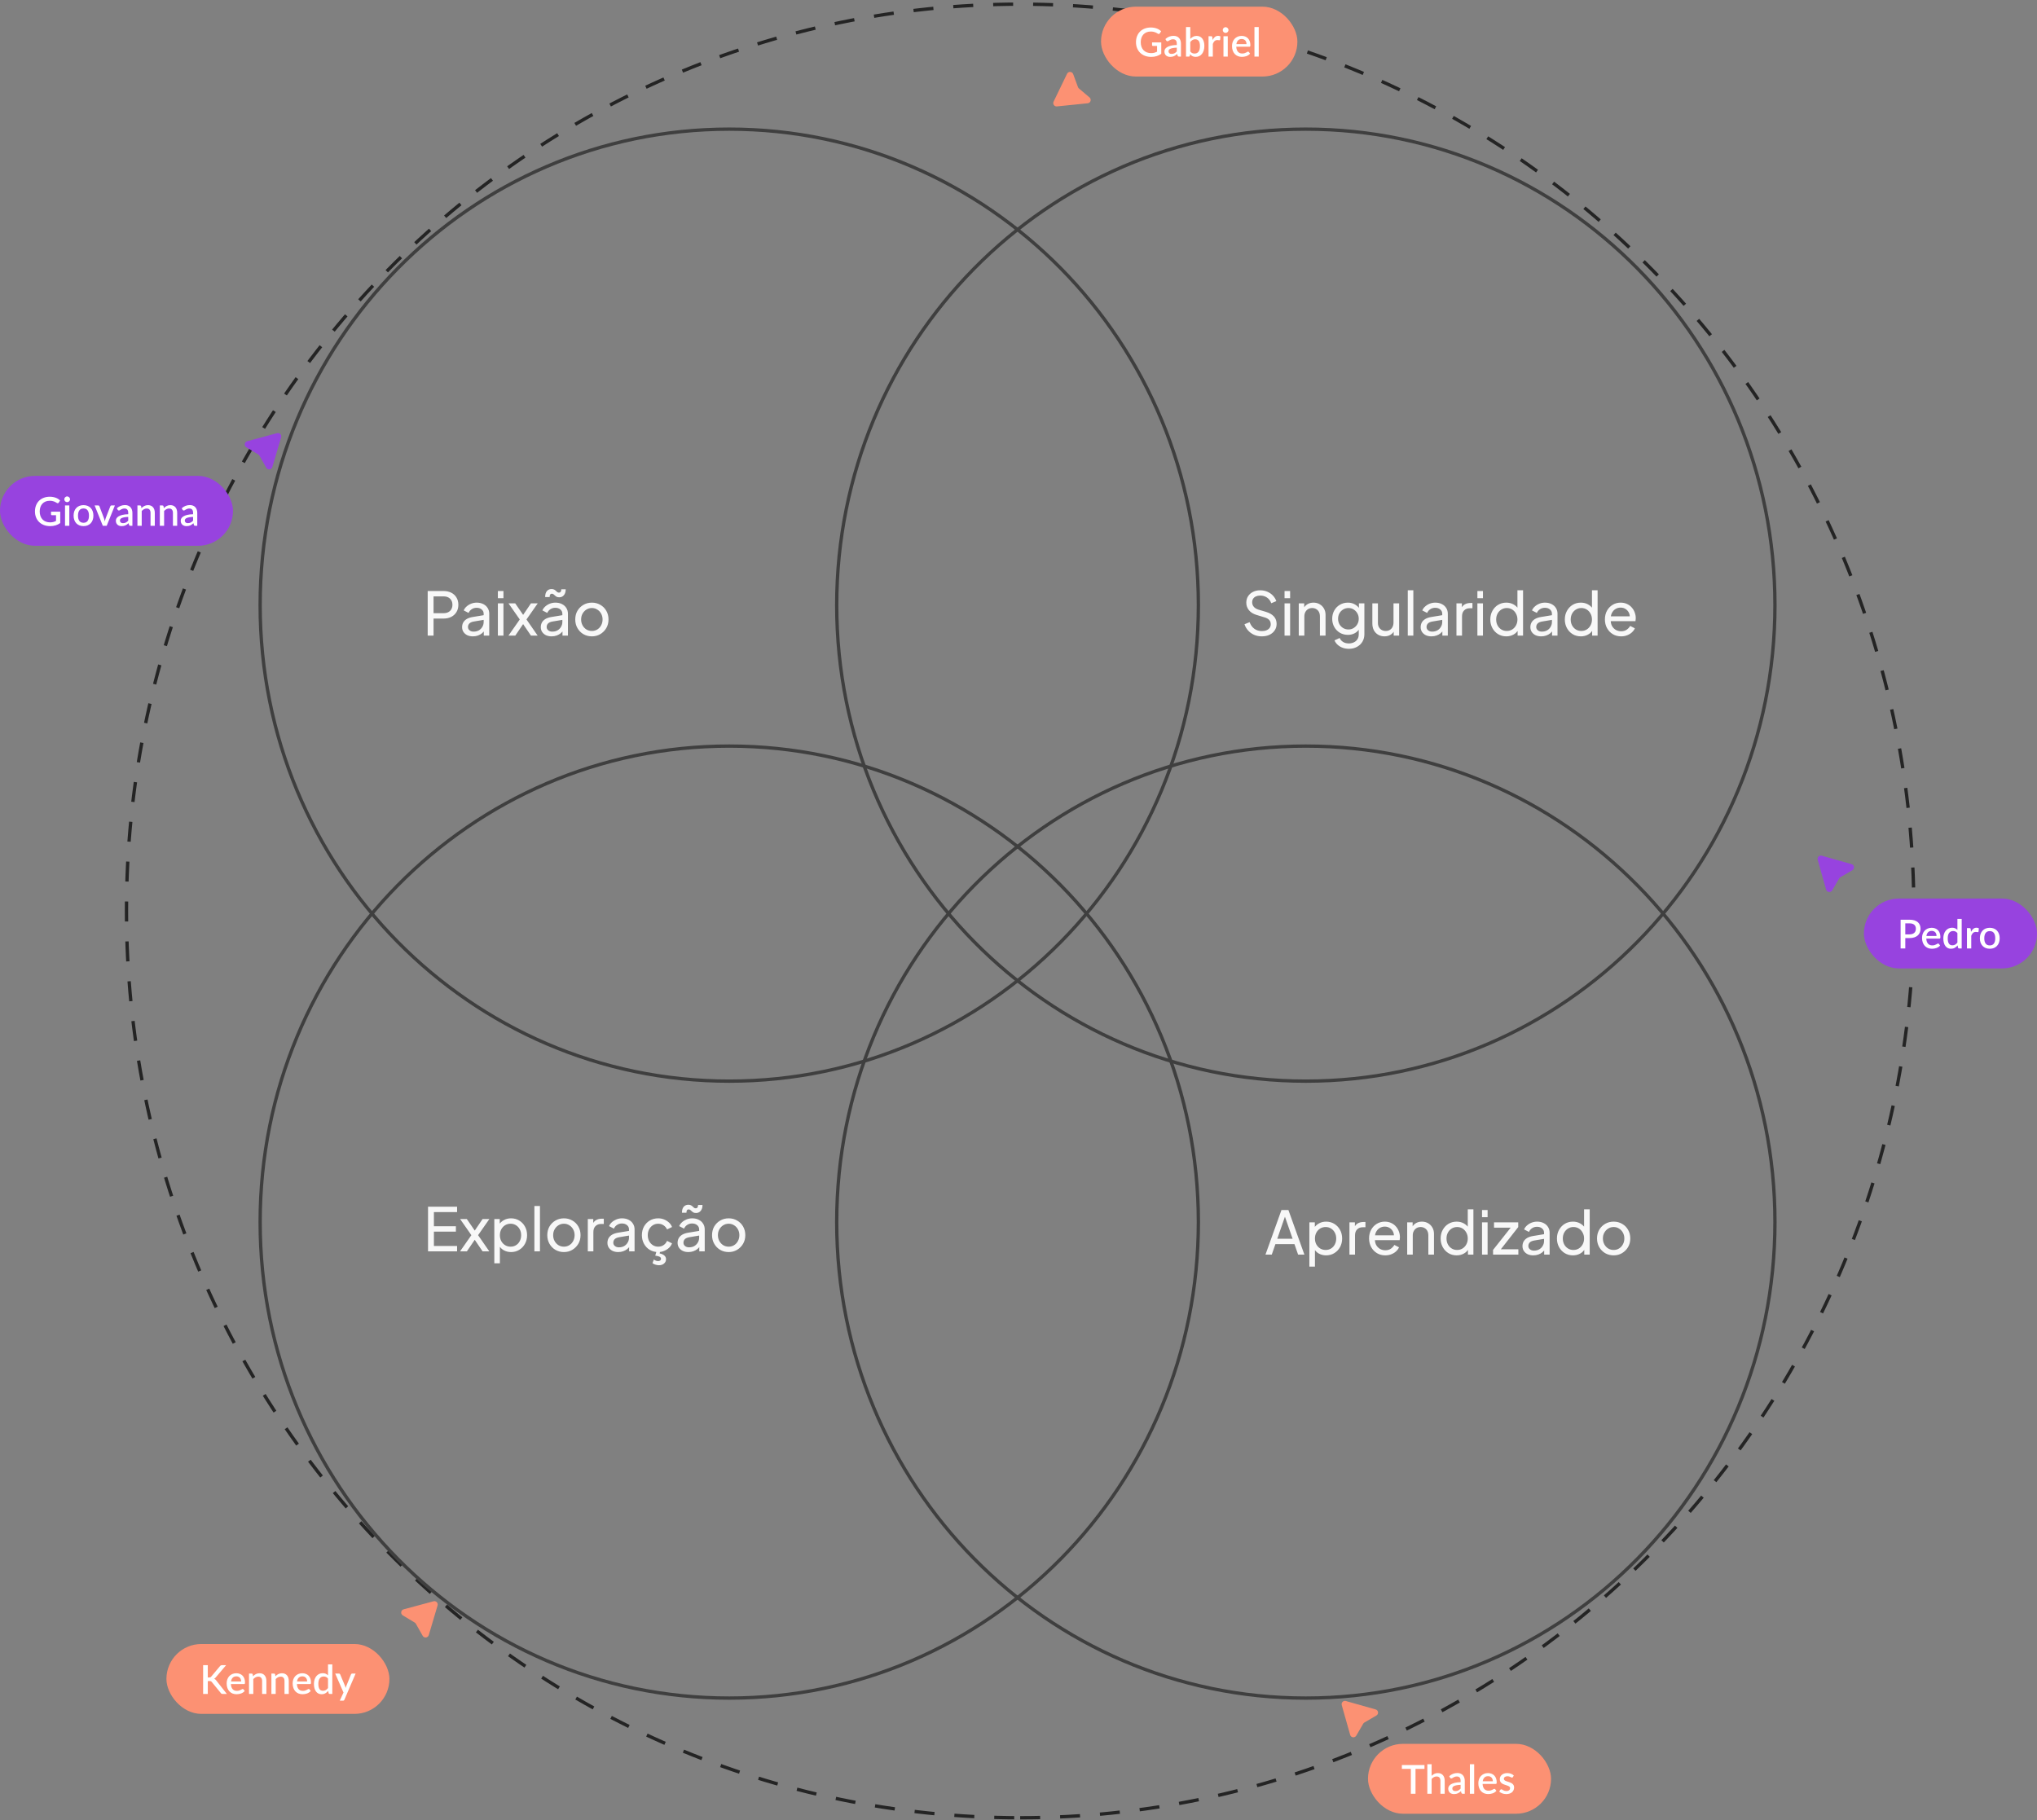 <svg width="612" height="547" viewBox="0 0 612 547" fill="none" xmlns="http://www.w3.org/2000/svg">
<rect x="0" y="0" width="612" height="547" fill="#808080" stroke="none"/>
<path d="M306.5 546.208C454.789 546.208 575 424.215 575 273.728C575 123.242 454.789 1.249 306.5 1.249C158.211 1.249 38 123.242 38 273.728C38 424.215 158.211 546.208 306.5 546.208Z" stroke="#242424" stroke-dasharray="6 6"/>
<path d="M219.1 324.868C296.94 324.868 360.043 260.83 360.043 181.836C360.043 102.842 296.94 38.804 219.1 38.804C141.259 38.804 78.157 102.842 78.157 181.836C78.157 260.83 141.259 324.868 219.1 324.868Z" stroke="#3F3F3F"/>
<path d="M219.1 510.25C296.94 510.25 360.043 446.212 360.043 367.218C360.043 288.223 296.94 224.187 219.1 224.187C141.259 224.187 78.157 288.223 78.157 367.218C78.157 446.212 141.259 510.25 219.1 510.25Z" stroke="#3F3F3F"/>
<path d="M392.325 324.868C470.165 324.868 533.268 260.83 533.268 181.836C533.268 102.842 470.165 38.804 392.325 38.804C314.486 38.804 251.383 102.842 251.383 181.836C251.383 260.83 314.486 324.868 392.325 324.868Z" stroke="#3F3F3F"/>
<path d="M392.325 510.25C470.165 510.25 533.268 446.212 533.268 367.218C533.268 288.223 470.165 224.187 392.325 224.187C314.486 224.187 251.383 288.223 251.383 367.218C251.383 446.212 314.486 510.25 392.325 510.25Z" stroke="#3F3F3F"/>
<path d="M380.198 377L385.004 363.59H387.092L391.898 377H390.008L388.91 373.85H383.186L382.088 377H380.198ZM383.744 372.23H388.352L385.796 364.868H386.3L383.744 372.23ZM393.39 380.6V367.298H395.028V369.386L394.812 368.972C395.172 368.396 395.664 367.94 396.288 367.604C396.912 367.256 397.626 367.082 398.43 367.082C399.342 367.082 400.158 367.304 400.878 367.748C401.61 368.192 402.186 368.798 402.606 369.566C403.026 370.322 403.236 371.186 403.236 372.158C403.236 373.106 403.026 373.964 402.606 374.732C402.186 375.5 401.61 376.106 400.878 376.55C400.158 376.994 399.336 377.216 398.412 377.216C397.632 377.216 396.918 377.042 396.27 376.694C395.634 376.346 395.142 375.854 394.794 375.218L395.064 374.93V380.6H393.39ZM398.286 375.596C398.898 375.596 399.444 375.446 399.924 375.146C400.404 374.846 400.776 374.438 401.04 373.922C401.316 373.394 401.454 372.806 401.454 372.158C401.454 371.486 401.316 370.898 401.04 370.394C400.776 369.878 400.404 369.47 399.924 369.17C399.444 368.858 398.898 368.702 398.286 368.702C397.674 368.702 397.122 368.852 396.63 369.152C396.15 369.452 395.766 369.866 395.478 370.394C395.202 370.91 395.064 371.498 395.064 372.158C395.064 372.806 395.202 373.394 395.478 373.922C395.766 374.438 396.15 374.846 396.63 375.146C397.122 375.446 397.674 375.596 398.286 375.596ZM405.431 377V367.298H407.069V369.08L406.889 368.828C407.117 368.276 407.465 367.868 407.933 367.604C408.401 367.328 408.971 367.19 409.643 367.19H410.237V368.774H409.391C408.707 368.774 408.155 368.99 407.735 369.422C407.315 369.842 407.105 370.442 407.105 371.222V377H405.431ZM416.188 377.216C415.252 377.216 414.418 376.994 413.686 376.55C412.954 376.106 412.378 375.5 411.958 374.732C411.538 373.952 411.328 373.082 411.328 372.122C411.328 371.15 411.532 370.286 411.94 369.53C412.36 368.774 412.924 368.18 413.632 367.748C414.352 367.304 415.156 367.082 416.044 367.082C416.764 367.082 417.4 367.214 417.952 367.478C418.516 367.73 418.99 368.078 419.374 368.522C419.77 368.954 420.07 369.452 420.274 370.016C420.49 370.568 420.598 371.144 420.598 371.744C420.598 371.876 420.586 372.026 420.562 372.194C420.55 372.35 420.532 372.5 420.508 372.644H412.552V371.204H419.536L418.744 371.852C418.852 371.228 418.792 370.67 418.564 370.178C418.336 369.686 418 369.296 417.556 369.008C417.112 368.72 416.608 368.576 416.044 368.576C415.48 368.576 414.964 368.72 414.496 369.008C414.028 369.296 413.662 369.71 413.398 370.25C413.146 370.778 413.044 371.408 413.092 372.14C413.044 372.848 413.152 373.472 413.416 374.012C413.692 374.54 414.076 374.954 414.568 375.254C415.072 375.542 415.618 375.686 416.206 375.686C416.854 375.686 417.4 375.536 417.844 375.236C418.288 374.936 418.648 374.552 418.924 374.084L420.328 374.804C420.136 375.248 419.836 375.656 419.428 376.028C419.032 376.388 418.558 376.676 418.006 376.892C417.466 377.108 416.86 377.216 416.188 377.216ZM422.78 377V367.298H424.418V369.188L424.148 369.026C424.388 368.414 424.772 367.94 425.3 367.604C425.84 367.256 426.47 367.082 427.19 367.082C427.886 367.082 428.504 367.238 429.044 367.55C429.596 367.862 430.028 368.294 430.34 368.846C430.664 369.398 430.826 370.022 430.826 370.718V377H429.134V371.258C429.134 370.718 429.038 370.262 428.846 369.89C428.654 369.518 428.378 369.23 428.018 369.026C427.67 368.81 427.268 368.702 426.812 368.702C426.356 368.702 425.948 368.81 425.588 369.026C425.24 369.23 424.964 369.524 424.76 369.908C424.556 370.28 424.454 370.73 424.454 371.258V377H422.78ZM437.632 377.216C436.72 377.216 435.898 376.994 435.166 376.55C434.446 376.106 433.876 375.5 433.456 374.732C433.036 373.964 432.826 373.106 432.826 372.158C432.826 371.186 433.036 370.322 433.456 369.566C433.876 368.798 434.446 368.192 435.166 367.748C435.898 367.304 436.72 367.082 437.632 367.082C438.436 367.082 439.15 367.256 439.774 367.604C440.398 367.94 440.89 368.396 441.25 368.972L440.98 369.386V363.374H442.672V377H441.034V374.93L441.25 375.218C440.914 375.854 440.422 376.346 439.774 376.694C439.138 377.042 438.424 377.216 437.632 377.216ZM437.776 375.596C438.388 375.596 438.934 375.446 439.414 375.146C439.894 374.846 440.272 374.438 440.548 373.922C440.836 373.394 440.98 372.806 440.98 372.158C440.98 371.498 440.836 370.91 440.548 370.394C440.272 369.866 439.894 369.452 439.414 369.152C438.934 368.852 438.388 368.702 437.776 368.702C437.176 368.702 436.63 368.858 436.138 369.17C435.658 369.47 435.28 369.878 435.004 370.394C434.728 370.898 434.59 371.486 434.59 372.158C434.59 372.806 434.728 373.394 435.004 373.922C435.28 374.438 435.658 374.846 436.138 375.146C436.618 375.446 437.164 375.596 437.776 375.596ZM445.263 377V367.298H446.937V377H445.263ZM445.263 365.75V363.59H446.937V365.75H445.263ZM448.58 377V375.578L454.358 368.288L454.646 368.9H448.868V367.298H456.14V368.72L450.416 376.028L450.128 375.398H456.176V377H448.58ZM460.658 377.216C460.022 377.216 459.458 377.102 458.966 376.874C458.486 376.634 458.108 376.31 457.832 375.902C457.556 375.482 457.418 375.002 457.418 374.462C457.418 373.946 457.526 373.484 457.742 373.076C457.97 372.656 458.318 372.302 458.786 372.014C459.266 371.726 459.866 371.522 460.586 371.402L464.186 370.808V372.212L460.964 372.752C460.34 372.86 459.884 373.058 459.596 373.346C459.32 373.634 459.182 373.988 459.182 374.408C459.182 374.804 459.338 375.134 459.65 375.398C459.974 375.662 460.376 375.794 460.856 375.794C461.468 375.794 461.996 375.668 462.44 375.416C462.896 375.152 463.25 374.798 463.502 374.354C463.766 373.91 463.898 373.418 463.898 372.878V370.412C463.898 369.884 463.7 369.458 463.304 369.134C462.92 368.798 462.41 368.63 461.774 368.63C461.222 368.63 460.73 368.774 460.298 369.062C459.878 369.338 459.566 369.71 459.362 370.178L457.904 369.422C458.084 368.978 458.372 368.582 458.768 368.234C459.164 367.874 459.626 367.592 460.154 367.388C460.682 367.184 461.234 367.082 461.81 367.082C462.554 367.082 463.208 367.226 463.772 367.514C464.336 367.79 464.774 368.18 465.086 368.684C465.41 369.176 465.572 369.752 465.572 370.412V377H463.934V375.164L464.24 375.272C464.036 375.656 463.76 375.992 463.412 376.28C463.064 376.568 462.656 376.796 462.188 376.964C461.72 377.132 461.21 377.216 460.658 377.216ZM472.577 377.216C471.665 377.216 470.843 376.994 470.111 376.55C469.391 376.106 468.821 375.5 468.401 374.732C467.981 373.964 467.771 373.106 467.771 372.158C467.771 371.186 467.981 370.322 468.401 369.566C468.821 368.798 469.391 368.192 470.111 367.748C470.843 367.304 471.665 367.082 472.577 367.082C473.381 367.082 474.095 367.256 474.719 367.604C475.343 367.94 475.835 368.396 476.195 368.972L475.925 369.386V363.374H477.617V377H475.979V374.93L476.195 375.218C475.859 375.854 475.367 376.346 474.719 376.694C474.083 377.042 473.369 377.216 472.577 377.216ZM472.721 375.596C473.333 375.596 473.879 375.446 474.359 375.146C474.839 374.846 475.217 374.438 475.493 373.922C475.781 373.394 475.925 372.806 475.925 372.158C475.925 371.498 475.781 370.91 475.493 370.394C475.217 369.866 474.839 369.452 474.359 369.152C473.879 368.852 473.333 368.702 472.721 368.702C472.121 368.702 471.575 368.858 471.083 369.17C470.603 369.47 470.225 369.878 469.949 370.394C469.673 370.898 469.535 371.486 469.535 372.158C469.535 372.806 469.673 373.394 469.949 373.922C470.225 374.438 470.603 374.846 471.083 375.146C471.563 375.446 472.109 375.596 472.721 375.596ZM484.816 377.216C483.88 377.216 483.034 377 482.278 376.568C481.522 376.124 480.922 375.518 480.478 374.75C480.034 373.982 479.812 373.112 479.812 372.14C479.812 371.168 480.028 370.304 480.46 369.548C480.904 368.792 481.504 368.192 482.26 367.748C483.016 367.304 483.868 367.082 484.816 367.082C485.752 367.082 486.598 367.304 487.354 367.748C488.11 368.18 488.704 368.774 489.136 369.53C489.58 370.286 489.802 371.156 489.802 372.14C489.802 373.124 489.574 374 489.118 374.768C488.662 375.524 488.056 376.124 487.3 376.568C486.556 377 485.728 377.216 484.816 377.216ZM484.816 375.596C485.416 375.596 485.956 375.446 486.436 375.146C486.928 374.846 487.312 374.432 487.588 373.904C487.876 373.376 488.02 372.788 488.02 372.14C488.02 371.48 487.876 370.898 487.588 370.394C487.312 369.878 486.928 369.47 486.436 369.17C485.956 368.858 485.416 368.702 484.816 368.702C484.204 368.702 483.652 368.858 483.16 369.17C482.68 369.47 482.296 369.878 482.008 370.394C481.72 370.898 481.576 371.48 481.576 372.14C481.576 372.788 481.72 373.376 482.008 373.904C482.296 374.432 482.68 374.846 483.16 375.146C483.652 375.446 484.204 375.596 484.816 375.596Z" fill="#F8F8F8"/>
<path d="M128.494 191V177.59H133.228C134.116 177.59 134.896 177.758 135.568 178.094C136.24 178.43 136.762 178.91 137.134 179.534C137.518 180.158 137.71 180.89 137.71 181.73C137.71 182.57 137.518 183.302 137.134 183.926C136.762 184.538 136.24 185.018 135.568 185.366C134.908 185.702 134.128 185.87 133.228 185.87H130.258V191H128.494ZM130.258 184.25H133.282C133.822 184.25 134.29 184.148 134.686 183.944C135.082 183.74 135.388 183.446 135.604 183.062C135.82 182.678 135.928 182.234 135.928 181.73C135.928 181.214 135.82 180.77 135.604 180.398C135.388 180.014 135.082 179.72 134.686 179.516C134.29 179.312 133.822 179.21 133.282 179.21H130.258V184.25ZM142.074 191.216C141.438 191.216 140.874 191.102 140.382 190.874C139.902 190.634 139.524 190.31 139.248 189.902C138.972 189.482 138.834 189.002 138.834 188.462C138.834 187.946 138.942 187.484 139.158 187.076C139.386 186.656 139.734 186.302 140.202 186.014C140.682 185.726 141.282 185.522 142.002 185.402L145.602 184.808V186.212L142.38 186.752C141.756 186.86 141.3 187.058 141.012 187.346C140.736 187.634 140.598 187.988 140.598 188.408C140.598 188.804 140.754 189.134 141.066 189.398C141.39 189.662 141.792 189.794 142.272 189.794C142.884 189.794 143.412 189.668 143.856 189.416C144.312 189.152 144.666 188.798 144.918 188.354C145.182 187.91 145.314 187.418 145.314 186.878V184.412C145.314 183.884 145.116 183.458 144.72 183.134C144.336 182.798 143.826 182.63 143.19 182.63C142.638 182.63 142.146 182.774 141.714 183.062C141.294 183.338 140.982 183.71 140.778 184.178L139.32 183.422C139.5 182.978 139.788 182.582 140.184 182.234C140.58 181.874 141.042 181.592 141.57 181.388C142.098 181.184 142.65 181.082 143.226 181.082C143.97 181.082 144.624 181.226 145.188 181.514C145.752 181.79 146.19 182.18 146.502 182.684C146.826 183.176 146.988 183.752 146.988 184.412V191H145.35V189.164L145.656 189.272C145.452 189.656 145.176 189.992 144.828 190.28C144.48 190.568 144.072 190.796 143.604 190.964C143.136 191.132 142.626 191.216 142.074 191.216ZM149.583 191V181.298H151.257V191H149.583ZM149.583 179.75V177.59H151.257V179.75H149.583ZM152.757 191L156.159 186.14L152.775 181.298H154.791L157.689 185.51H156.663L159.525 181.298H161.559L158.175 186.14L161.541 191H159.525L156.663 186.788H157.671L154.809 191H152.757ZM165.716 191.216C165.08 191.216 164.516 191.102 164.024 190.874C163.544 190.634 163.166 190.31 162.89 189.902C162.614 189.482 162.476 189.002 162.476 188.462C162.476 187.946 162.584 187.484 162.8 187.076C163.028 186.656 163.376 186.302 163.844 186.014C164.324 185.726 164.924 185.522 165.644 185.402L169.244 184.808V186.212L166.022 186.752C165.398 186.86 164.942 187.058 164.654 187.346C164.378 187.634 164.24 187.988 164.24 188.408C164.24 188.804 164.396 189.134 164.708 189.398C165.032 189.662 165.434 189.794 165.914 189.794C166.526 189.794 167.054 189.668 167.498 189.416C167.954 189.152 168.308 188.798 168.56 188.354C168.824 187.91 168.956 187.418 168.956 186.878V184.412C168.956 183.884 168.758 183.458 168.362 183.134C167.978 182.798 167.468 182.63 166.832 182.63C166.28 182.63 165.788 182.774 165.356 183.062C164.936 183.338 164.624 183.71 164.42 184.178L162.962 183.422C163.142 182.978 163.43 182.582 163.826 182.234C164.222 181.874 164.684 181.592 165.212 181.388C165.74 181.184 166.292 181.082 166.868 181.082C167.612 181.082 168.266 181.226 168.83 181.514C169.394 181.79 169.832 182.18 170.144 182.684C170.468 183.176 170.63 183.752 170.63 184.412V191H168.992V189.164L169.298 189.272C169.094 189.656 168.818 189.992 168.47 190.28C168.122 190.568 167.714 190.796 167.246 190.964C166.778 191.132 166.268 191.216 165.716 191.216ZM168.02 179.48C167.696 179.48 167.432 179.426 167.228 179.318C167.036 179.21 166.868 179.084 166.724 178.94C166.58 178.796 166.436 178.67 166.292 178.562C166.148 178.454 165.974 178.4 165.77 178.4C165.578 178.4 165.422 178.478 165.302 178.634C165.194 178.778 165.14 179.036 165.14 179.408H163.79C163.79 178.604 163.964 178.004 164.312 177.608C164.672 177.2 165.134 176.996 165.698 176.996C166.022 176.996 166.286 177.05 166.49 177.158C166.694 177.266 166.868 177.392 167.012 177.536C167.156 177.68 167.294 177.806 167.426 177.914C167.57 178.022 167.744 178.076 167.948 178.076C168.164 178.076 168.332 177.992 168.452 177.824C168.572 177.644 168.632 177.392 168.632 177.068H169.964C169.964 177.812 169.784 178.4 169.424 178.832C169.064 179.264 168.596 179.48 168.02 179.48ZM177.834 191.216C176.898 191.216 176.052 191 175.296 190.568C174.54 190.124 173.94 189.518 173.496 188.75C173.052 187.982 172.83 187.112 172.83 186.14C172.83 185.168 173.046 184.304 173.478 183.548C173.922 182.792 174.522 182.192 175.278 181.748C176.034 181.304 176.886 181.082 177.834 181.082C178.77 181.082 179.616 181.304 180.372 181.748C181.128 182.18 181.722 182.774 182.154 183.53C182.598 184.286 182.82 185.156 182.82 186.14C182.82 187.124 182.592 188 182.136 188.768C181.68 189.524 181.074 190.124 180.318 190.568C179.574 191 178.746 191.216 177.834 191.216ZM177.834 189.596C178.434 189.596 178.974 189.446 179.454 189.146C179.946 188.846 180.33 188.432 180.606 187.904C180.894 187.376 181.038 186.788 181.038 186.14C181.038 185.48 180.894 184.898 180.606 184.394C180.33 183.878 179.946 183.47 179.454 183.17C178.974 182.858 178.434 182.702 177.834 182.702C177.222 182.702 176.67 182.858 176.178 183.17C175.698 183.47 175.314 183.878 175.026 184.394C174.738 184.898 174.594 185.48 174.594 186.14C174.594 186.788 174.738 187.376 175.026 187.904C175.314 188.432 175.698 188.846 176.178 189.146C176.67 189.446 177.222 189.596 177.834 189.596Z" fill="#F8F8F8"/>
<path d="M379.102 191.216C378.25 191.216 377.47 191.06 376.762 190.748C376.054 190.424 375.454 189.986 374.962 189.434C374.47 188.882 374.116 188.264 373.9 187.58L375.43 186.95C375.754 187.814 376.234 188.48 376.87 188.948C377.518 189.404 378.274 189.632 379.138 189.632C379.666 189.632 380.128 189.548 380.524 189.38C380.92 189.212 381.226 188.978 381.442 188.678C381.67 188.366 381.784 188.006 381.784 187.598C381.784 187.034 381.622 186.59 381.298 186.266C380.986 185.93 380.524 185.678 379.912 185.51L377.446 184.754C376.474 184.454 375.73 183.98 375.214 183.332C374.698 182.684 374.44 181.94 374.44 181.1C374.44 180.368 374.614 179.726 374.962 179.174C375.322 178.61 375.814 178.172 376.438 177.86C377.074 177.536 377.794 177.374 378.598 177.374C379.402 177.374 380.128 177.518 380.776 177.806C381.436 178.094 381.994 178.484 382.45 178.976C382.906 179.456 383.242 180.008 383.458 180.632L381.946 181.262C381.658 180.506 381.226 179.936 380.65 179.552C380.074 179.156 379.396 178.958 378.616 178.958C378.136 178.958 377.71 179.042 377.338 179.21C376.978 179.366 376.696 179.6 376.492 179.912C376.3 180.212 376.204 180.572 376.204 180.992C376.204 181.484 376.36 181.922 376.672 182.306C376.984 182.69 377.458 182.984 378.094 183.188L380.344 183.854C381.4 184.178 382.198 184.64 382.738 185.24C383.278 185.84 383.548 186.584 383.548 187.472C383.548 188.204 383.356 188.852 382.972 189.416C382.6 189.98 382.078 190.424 381.406 190.748C380.746 191.06 379.978 191.216 379.102 191.216ZM385.933 191V181.298H387.607V191H385.933ZM385.933 179.75V177.59H387.607V179.75H385.933ZM390.204 191V181.298H391.842V183.188L391.572 183.026C391.812 182.414 392.196 181.94 392.724 181.604C393.264 181.256 393.894 181.082 394.614 181.082C395.31 181.082 395.928 181.238 396.468 181.55C397.02 181.862 397.452 182.294 397.764 182.846C398.088 183.398 398.25 184.022 398.25 184.718V191H396.558V185.258C396.558 184.718 396.462 184.262 396.27 183.89C396.078 183.518 395.802 183.23 395.442 183.026C395.094 182.81 394.692 182.702 394.236 182.702C393.78 182.702 393.372 182.81 393.012 183.026C392.664 183.23 392.388 183.524 392.184 183.908C391.98 184.28 391.878 184.73 391.878 185.258V191H390.204ZM405.272 194.96C404.588 194.96 403.952 194.852 403.364 194.636C402.788 194.42 402.29 194.12 401.87 193.736C401.462 193.364 401.15 192.926 400.934 192.422L402.5 191.702C402.668 192.158 402.986 192.542 403.454 192.854C403.934 193.178 404.534 193.34 405.254 193.34C405.806 193.34 406.304 193.232 406.748 193.016C407.204 192.812 407.564 192.5 407.828 192.08C408.092 191.672 408.224 191.174 408.224 190.586V188.408L408.53 188.732C408.194 189.392 407.708 189.896 407.072 190.244C406.448 190.592 405.758 190.766 405.002 190.766C404.09 190.766 403.274 190.556 402.554 190.136C401.834 189.704 401.27 189.122 400.862 188.39C400.454 187.646 400.25 186.824 400.25 185.924C400.25 185.012 400.454 184.19 400.862 183.458C401.27 182.726 401.828 182.15 402.536 181.73C403.256 181.298 404.072 181.082 404.984 181.082C405.74 181.082 406.424 181.256 407.036 181.604C407.66 181.94 408.158 182.408 408.53 183.008L408.278 183.458V181.298H409.916V190.586C409.916 191.426 409.718 192.176 409.322 192.836C408.926 193.496 408.374 194.012 407.666 194.384C406.97 194.768 406.172 194.96 405.272 194.96ZM405.146 189.146C405.722 189.146 406.238 189.002 406.694 188.714C407.162 188.426 407.534 188.042 407.81 187.562C408.086 187.07 408.224 186.524 408.224 185.924C408.224 185.336 408.086 184.796 407.81 184.304C407.534 183.812 407.162 183.422 406.694 183.134C406.238 182.846 405.722 182.702 405.146 182.702C404.558 182.702 404.024 182.846 403.544 183.134C403.064 183.422 402.686 183.812 402.41 184.304C402.146 184.784 402.014 185.324 402.014 185.924C402.014 186.524 402.146 187.07 402.41 187.562C402.686 188.042 403.058 188.426 403.526 188.714C404.006 189.002 404.546 189.146 405.146 189.146ZM415.949 191.216C415.253 191.216 414.623 191.054 414.059 190.73C413.507 190.406 413.075 189.956 412.763 189.38C412.463 188.792 412.313 188.12 412.313 187.364V181.298H413.987V187.184C413.987 187.664 414.083 188.084 414.275 188.444C414.479 188.804 414.755 189.086 415.103 189.29C415.463 189.494 415.871 189.596 416.327 189.596C416.783 189.596 417.185 189.494 417.533 189.29C417.893 189.086 418.169 188.792 418.361 188.408C418.565 188.024 418.667 187.568 418.667 187.04V181.298H420.359V191H418.721V189.11L418.991 189.272C418.763 189.884 418.373 190.364 417.821 190.712C417.281 191.048 416.657 191.216 415.949 191.216ZM422.952 191V177.374H424.626V191H422.952ZM430.068 191.216C429.432 191.216 428.868 191.102 428.376 190.874C427.896 190.634 427.518 190.31 427.242 189.902C426.966 189.482 426.828 189.002 426.828 188.462C426.828 187.946 426.936 187.484 427.152 187.076C427.38 186.656 427.728 186.302 428.196 186.014C428.676 185.726 429.276 185.522 429.996 185.402L433.596 184.808V186.212L430.374 186.752C429.75 186.86 429.294 187.058 429.006 187.346C428.73 187.634 428.592 187.988 428.592 188.408C428.592 188.804 428.748 189.134 429.06 189.398C429.384 189.662 429.786 189.794 430.266 189.794C430.878 189.794 431.406 189.668 431.85 189.416C432.306 189.152 432.66 188.798 432.912 188.354C433.176 187.91 433.308 187.418 433.308 186.878V184.412C433.308 183.884 433.11 183.458 432.714 183.134C432.33 182.798 431.82 182.63 431.184 182.63C430.632 182.63 430.14 182.774 429.708 183.062C429.288 183.338 428.976 183.71 428.772 184.178L427.314 183.422C427.494 182.978 427.782 182.582 428.178 182.234C428.574 181.874 429.036 181.592 429.564 181.388C430.092 181.184 430.644 181.082 431.22 181.082C431.964 181.082 432.618 181.226 433.182 181.514C433.746 181.79 434.184 182.18 434.496 182.684C434.82 183.176 434.982 183.752 434.982 184.412V191H433.344V189.164L433.65 189.272C433.446 189.656 433.17 189.992 432.822 190.28C432.474 190.568 432.066 190.796 431.598 190.964C431.13 191.132 430.62 191.216 430.068 191.216ZM437.577 191V181.298H439.215V183.08L439.035 182.828C439.263 182.276 439.611 181.868 440.079 181.604C440.547 181.328 441.117 181.19 441.789 181.19H442.383V182.774H441.537C440.853 182.774 440.301 182.99 439.881 183.422C439.461 183.842 439.251 184.442 439.251 185.222V191H437.577ZM443.87 191V181.298H445.544V191H443.87ZM443.87 179.75V177.59H445.544V179.75H443.87ZM452.552 191.216C451.64 191.216 450.818 190.994 450.086 190.55C449.366 190.106 448.796 189.5 448.376 188.732C447.956 187.964 447.746 187.106 447.746 186.158C447.746 185.186 447.956 184.322 448.376 183.566C448.796 182.798 449.366 182.192 450.086 181.748C450.818 181.304 451.64 181.082 452.552 181.082C453.356 181.082 454.07 181.256 454.694 181.604C455.318 181.94 455.81 182.396 456.17 182.972L455.9 183.386V177.374H457.592V191H455.954V188.93L456.17 189.218C455.834 189.854 455.342 190.346 454.694 190.694C454.058 191.042 453.344 191.216 452.552 191.216ZM452.696 189.596C453.308 189.596 453.854 189.446 454.334 189.146C454.814 188.846 455.192 188.438 455.468 187.922C455.756 187.394 455.9 186.806 455.9 186.158C455.9 185.498 455.756 184.91 455.468 184.394C455.192 183.866 454.814 183.452 454.334 183.152C453.854 182.852 453.308 182.702 452.696 182.702C452.096 182.702 451.55 182.858 451.058 183.17C450.578 183.47 450.2 183.878 449.924 184.394C449.648 184.898 449.51 185.486 449.51 186.158C449.51 186.806 449.648 187.394 449.924 187.922C450.2 188.438 450.578 188.846 451.058 189.146C451.538 189.446 452.084 189.596 452.696 189.596ZM463.027 191.216C462.391 191.216 461.827 191.102 461.335 190.874C460.855 190.634 460.477 190.31 460.201 189.902C459.925 189.482 459.787 189.002 459.787 188.462C459.787 187.946 459.895 187.484 460.111 187.076C460.339 186.656 460.687 186.302 461.155 186.014C461.635 185.726 462.235 185.522 462.955 185.402L466.555 184.808V186.212L463.333 186.752C462.709 186.86 462.253 187.058 461.965 187.346C461.689 187.634 461.551 187.988 461.551 188.408C461.551 188.804 461.707 189.134 462.019 189.398C462.343 189.662 462.745 189.794 463.225 189.794C463.837 189.794 464.365 189.668 464.809 189.416C465.265 189.152 465.619 188.798 465.871 188.354C466.135 187.91 466.267 187.418 466.267 186.878V184.412C466.267 183.884 466.069 183.458 465.673 183.134C465.289 182.798 464.779 182.63 464.143 182.63C463.591 182.63 463.099 182.774 462.667 183.062C462.247 183.338 461.935 183.71 461.731 184.178L460.273 183.422C460.453 182.978 460.741 182.582 461.137 182.234C461.533 181.874 461.995 181.592 462.523 181.388C463.051 181.184 463.603 181.082 464.179 181.082C464.923 181.082 465.577 181.226 466.141 181.514C466.705 181.79 467.143 182.18 467.455 182.684C467.779 183.176 467.941 183.752 467.941 184.412V191H466.303V189.164L466.609 189.272C466.405 189.656 466.129 189.992 465.781 190.28C465.433 190.568 465.025 190.796 464.557 190.964C464.089 191.132 463.579 191.216 463.027 191.216ZM474.946 191.216C474.034 191.216 473.212 190.994 472.48 190.55C471.76 190.106 471.19 189.5 470.77 188.732C470.35 187.964 470.14 187.106 470.14 186.158C470.14 185.186 470.35 184.322 470.77 183.566C471.19 182.798 471.76 182.192 472.48 181.748C473.212 181.304 474.034 181.082 474.946 181.082C475.75 181.082 476.464 181.256 477.088 181.604C477.712 181.94 478.204 182.396 478.564 182.972L478.294 183.386V177.374H479.986V191H478.348V188.93L478.564 189.218C478.228 189.854 477.736 190.346 477.088 190.694C476.452 191.042 475.738 191.216 474.946 191.216ZM475.09 189.596C475.702 189.596 476.248 189.446 476.728 189.146C477.208 188.846 477.586 188.438 477.862 187.922C478.15 187.394 478.294 186.806 478.294 186.158C478.294 185.498 478.15 184.91 477.862 184.394C477.586 183.866 477.208 183.452 476.728 183.152C476.248 182.852 475.702 182.702 475.09 182.702C474.49 182.702 473.944 182.858 473.452 183.17C472.972 183.47 472.594 183.878 472.318 184.394C472.042 184.898 471.904 185.486 471.904 186.158C471.904 186.806 472.042 187.394 472.318 187.922C472.594 188.438 472.972 188.846 473.452 189.146C473.932 189.446 474.478 189.596 475.09 189.596ZM487.041 191.216C486.105 191.216 485.271 190.994 484.539 190.55C483.807 190.106 483.231 189.5 482.811 188.732C482.391 187.952 482.181 187.082 482.181 186.122C482.181 185.15 482.385 184.286 482.793 183.53C483.213 182.774 483.777 182.18 484.485 181.748C485.205 181.304 486.009 181.082 486.897 181.082C487.617 181.082 488.253 181.214 488.805 181.478C489.369 181.73 489.843 182.078 490.227 182.522C490.623 182.954 490.923 183.452 491.127 184.016C491.343 184.568 491.451 185.144 491.451 185.744C491.451 185.876 491.439 186.026 491.415 186.194C491.403 186.35 491.385 186.5 491.361 186.644H483.405V185.204H490.389L489.597 185.852C489.705 185.228 489.645 184.67 489.417 184.178C489.189 183.686 488.853 183.296 488.409 183.008C487.965 182.72 487.461 182.576 486.897 182.576C486.333 182.576 485.817 182.72 485.349 183.008C484.881 183.296 484.515 183.71 484.251 184.25C483.999 184.778 483.897 185.408 483.945 186.14C483.897 186.848 484.005 187.472 484.269 188.012C484.545 188.54 484.929 188.954 485.421 189.254C485.925 189.542 486.471 189.686 487.059 189.686C487.707 189.686 488.253 189.536 488.697 189.236C489.141 188.936 489.501 188.552 489.777 188.084L491.181 188.804C490.989 189.248 490.689 189.656 490.281 190.028C489.885 190.388 489.411 190.676 488.859 190.892C488.319 191.108 487.713 191.216 487.041 191.216Z" fill="#F8F8F8"/>
<path d="M128.6 376.009V362.599H137.33V364.219H130.364V368.467H136.97V370.087H130.364V374.389H137.33V376.009H128.6ZM138.22 376.009L141.622 371.149L138.238 366.307H140.254L143.152 370.519H142.126L144.988 366.307H147.022L143.638 371.149L147.004 376.009H144.988L142.126 371.797H143.134L140.272 376.009H138.22ZM148.511 379.609V366.307H150.149V368.395L149.933 367.981C150.293 367.405 150.785 366.949 151.409 366.613C152.033 366.265 152.747 366.091 153.551 366.091C154.463 366.091 155.279 366.313 155.999 366.757C156.731 367.201 157.307 367.807 157.727 368.575C158.147 369.331 158.357 370.195 158.357 371.167C158.357 372.115 158.147 372.973 157.727 373.741C157.307 374.509 156.731 375.115 155.999 375.559C155.279 376.003 154.457 376.225 153.533 376.225C152.753 376.225 152.039 376.051 151.391 375.703C150.755 375.355 150.263 374.863 149.915 374.227L150.185 373.939V379.609H148.511ZM153.407 374.605C154.019 374.605 154.565 374.455 155.045 374.155C155.525 373.855 155.897 373.447 156.161 372.931C156.437 372.403 156.575 371.815 156.575 371.167C156.575 370.495 156.437 369.907 156.161 369.403C155.897 368.887 155.525 368.479 155.045 368.179C154.565 367.867 154.019 367.711 153.407 367.711C152.795 367.711 152.243 367.861 151.751 368.161C151.271 368.461 150.887 368.875 150.599 369.403C150.323 369.919 150.185 370.507 150.185 371.167C150.185 371.815 150.323 372.403 150.599 372.931C150.887 373.447 151.271 373.855 151.751 374.155C152.243 374.455 152.795 374.605 153.407 374.605ZM160.552 376.009V362.383H162.226V376.009H160.552ZM169.432 376.225C168.496 376.225 167.65 376.009 166.894 375.577C166.138 375.133 165.538 374.527 165.094 373.759C164.65 372.991 164.428 372.121 164.428 371.149C164.428 370.177 164.644 369.313 165.076 368.557C165.52 367.801 166.12 367.201 166.876 366.757C167.632 366.313 168.484 366.091 169.432 366.091C170.368 366.091 171.214 366.313 171.97 366.757C172.726 367.189 173.32 367.783 173.752 368.539C174.196 369.295 174.418 370.165 174.418 371.149C174.418 372.133 174.19 373.009 173.734 373.777C173.278 374.533 172.672 375.133 171.916 375.577C171.172 376.009 170.344 376.225 169.432 376.225ZM169.432 374.605C170.032 374.605 170.572 374.455 171.052 374.155C171.544 373.855 171.928 373.441 172.204 372.913C172.492 372.385 172.636 371.797 172.636 371.149C172.636 370.489 172.492 369.907 172.204 369.403C171.928 368.887 171.544 368.479 171.052 368.179C170.572 367.867 170.032 367.711 169.432 367.711C168.82 367.711 168.268 367.867 167.776 368.179C167.296 368.479 166.912 368.887 166.624 369.403C166.336 369.907 166.192 370.489 166.192 371.149C166.192 371.797 166.336 372.385 166.624 372.913C166.912 373.441 167.296 373.855 167.776 374.155C168.268 374.455 168.82 374.605 169.432 374.605ZM176.601 376.009V366.307H178.239V368.089L178.059 367.837C178.287 367.285 178.635 366.877 179.103 366.613C179.571 366.337 180.141 366.199 180.813 366.199H181.407V367.783H180.561C179.877 367.783 179.325 367.999 178.905 368.431C178.485 368.851 178.275 369.451 178.275 370.231V376.009H176.601ZM185.738 376.225C185.102 376.225 184.538 376.111 184.046 375.883C183.566 375.643 183.188 375.319 182.912 374.911C182.636 374.491 182.498 374.011 182.498 373.471C182.498 372.955 182.606 372.493 182.822 372.085C183.05 371.665 183.398 371.311 183.866 371.023C184.346 370.735 184.946 370.531 185.666 370.411L189.266 369.817V371.221L186.044 371.761C185.42 371.869 184.964 372.067 184.676 372.355C184.4 372.643 184.262 372.997 184.262 373.417C184.262 373.813 184.418 374.143 184.73 374.407C185.054 374.671 185.456 374.803 185.936 374.803C186.548 374.803 187.076 374.677 187.52 374.425C187.976 374.161 188.33 373.807 188.582 373.363C188.846 372.919 188.978 372.427 188.978 371.887V369.421C188.978 368.893 188.78 368.467 188.384 368.143C188 367.807 187.49 367.639 186.854 367.639C186.302 367.639 185.81 367.783 185.378 368.071C184.958 368.347 184.646 368.719 184.442 369.187L182.984 368.431C183.164 367.987 183.452 367.591 183.848 367.243C184.244 366.883 184.706 366.601 185.234 366.397C185.762 366.193 186.314 366.091 186.89 366.091C187.634 366.091 188.288 366.235 188.852 366.523C189.416 366.799 189.854 367.189 190.166 367.693C190.49 368.185 190.652 368.761 190.652 369.421V376.009H189.014V374.173L189.32 374.281C189.116 374.665 188.84 375.001 188.492 375.289C188.144 375.577 187.736 375.805 187.268 375.973C186.8 376.141 186.29 376.225 185.738 376.225ZM197.748 376.225C196.8 376.225 195.954 376.003 195.21 375.559C194.478 375.115 193.902 374.509 193.482 373.741C193.062 372.973 192.852 372.109 192.852 371.149C192.852 370.177 193.062 369.313 193.482 368.557C193.902 367.801 194.478 367.201 195.21 366.757C195.954 366.313 196.8 366.091 197.748 366.091C198.384 366.091 198.978 366.205 199.53 366.433C200.082 366.661 200.568 366.967 200.988 367.351C201.408 367.735 201.714 368.185 201.906 368.701L200.412 369.421C200.184 368.917 199.836 368.509 199.368 368.197C198.9 367.873 198.36 367.711 197.748 367.711C197.16 367.711 196.626 367.861 196.146 368.161C195.678 368.461 195.306 368.869 195.03 369.385C194.754 369.901 194.616 370.495 194.616 371.167C194.616 371.815 194.754 372.403 195.03 372.931C195.306 373.447 195.678 373.855 196.146 374.155C196.626 374.455 197.16 374.605 197.748 374.605C198.36 374.605 198.9 374.449 199.368 374.137C199.836 373.813 200.184 373.387 200.412 372.859L201.906 373.615C201.714 374.119 201.408 374.569 200.988 374.965C200.568 375.349 200.082 375.655 199.53 375.883C198.978 376.111 198.384 376.225 197.748 376.225ZM197.964 380.185C197.628 380.185 197.28 380.125 196.92 380.005C196.56 379.897 196.266 379.747 196.038 379.555L196.452 378.457C196.632 378.613 196.836 378.733 197.064 378.817C197.292 378.901 197.514 378.943 197.73 378.943C197.994 378.943 198.204 378.877 198.36 378.745C198.516 378.625 198.594 378.463 198.594 378.259C198.594 377.995 198.456 377.785 198.18 377.629C197.904 377.485 197.466 377.377 196.866 377.305L197.28 375.829H198.378L198.18 376.639C198.804 376.759 199.278 376.969 199.602 377.269C199.938 377.569 200.106 377.935 200.106 378.367C200.106 378.907 199.902 379.345 199.494 379.681C199.098 380.017 198.588 380.185 197.964 380.185ZM206.814 376.225C206.178 376.225 205.614 376.111 205.122 375.883C204.642 375.643 204.264 375.319 203.988 374.911C203.712 374.491 203.574 374.011 203.574 373.471C203.574 372.955 203.682 372.493 203.898 372.085C204.126 371.665 204.474 371.311 204.942 371.023C205.422 370.735 206.022 370.531 206.742 370.411L210.342 369.817V371.221L207.12 371.761C206.496 371.869 206.04 372.067 205.752 372.355C205.476 372.643 205.338 372.997 205.338 373.417C205.338 373.813 205.494 374.143 205.806 374.407C206.13 374.671 206.532 374.803 207.012 374.803C207.624 374.803 208.152 374.677 208.596 374.425C209.052 374.161 209.406 373.807 209.658 373.363C209.922 372.919 210.054 372.427 210.054 371.887V369.421C210.054 368.893 209.856 368.467 209.46 368.143C209.076 367.807 208.566 367.639 207.93 367.639C207.378 367.639 206.886 367.783 206.454 368.071C206.034 368.347 205.722 368.719 205.518 369.187L204.06 368.431C204.24 367.987 204.528 367.591 204.924 367.243C205.32 366.883 205.782 366.601 206.31 366.397C206.838 366.193 207.39 366.091 207.966 366.091C208.71 366.091 209.364 366.235 209.928 366.523C210.492 366.799 210.93 367.189 211.242 367.693C211.566 368.185 211.728 368.761 211.728 369.421V376.009H210.09V374.173L210.396 374.281C210.192 374.665 209.916 375.001 209.568 375.289C209.22 375.577 208.812 375.805 208.344 375.973C207.876 376.141 207.366 376.225 206.814 376.225ZM209.118 364.489C208.794 364.489 208.53 364.435 208.326 364.327C208.134 364.219 207.966 364.093 207.822 363.949C207.678 363.805 207.534 363.679 207.39 363.571C207.246 363.463 207.072 363.409 206.868 363.409C206.676 363.409 206.52 363.487 206.4 363.643C206.292 363.787 206.238 364.045 206.238 364.417H204.888C204.888 363.613 205.062 363.013 205.41 362.617C205.77 362.209 206.232 362.005 206.796 362.005C207.12 362.005 207.384 362.059 207.588 362.167C207.792 362.275 207.966 362.401 208.11 362.545C208.254 362.689 208.392 362.815 208.524 362.923C208.668 363.031 208.842 363.085 209.046 363.085C209.262 363.085 209.43 363.001 209.55 362.833C209.67 362.653 209.73 362.401 209.73 362.077H211.062C211.062 362.821 210.882 363.409 210.522 363.841C210.162 364.273 209.694 364.489 209.118 364.489ZM218.932 376.225C217.996 376.225 217.15 376.009 216.394 375.577C215.638 375.133 215.038 374.527 214.594 373.759C214.15 372.991 213.928 372.121 213.928 371.149C213.928 370.177 214.144 369.313 214.576 368.557C215.02 367.801 215.62 367.201 216.376 366.757C217.132 366.313 217.984 366.091 218.932 366.091C219.868 366.091 220.714 366.313 221.47 366.757C222.226 367.189 222.82 367.783 223.252 368.539C223.696 369.295 223.918 370.165 223.918 371.149C223.918 372.133 223.69 373.009 223.234 373.777C222.778 374.533 222.172 375.133 221.416 375.577C220.672 376.009 219.844 376.225 218.932 376.225ZM218.932 374.605C219.532 374.605 220.072 374.455 220.552 374.155C221.044 373.855 221.428 373.441 221.704 372.913C221.992 372.385 222.136 371.797 222.136 371.149C222.136 370.489 221.992 369.907 221.704 369.403C221.428 368.887 221.044 368.479 220.552 368.179C220.072 367.867 219.532 367.711 218.932 367.711C218.32 367.711 217.768 367.867 217.276 368.179C216.796 368.479 216.412 368.887 216.124 369.403C215.836 369.907 215.692 370.489 215.692 371.149C215.692 371.797 215.836 372.385 216.124 372.913C216.412 373.441 216.796 373.855 217.276 374.155C217.768 374.455 218.32 374.605 218.932 374.605Z" fill="#F8F8F8"/>
<rect x="50" y="494" width="67" height="21" rx="10.5" fill="#FC9173"/>
<path d="M62.43 504.056H62.832C62.984 504.056 63.108 504.036 63.204 503.996C63.3 503.952 63.386 503.884 63.462 503.792L66.078 500.672C66.17 500.556 66.264 500.476 66.36 500.432C66.46 500.384 66.584 500.36 66.732 500.36H67.932L64.842 504.008C64.758 504.112 64.676 504.2 64.596 504.272C64.52 504.34 64.436 504.396 64.344 504.44C64.464 504.484 64.572 504.546 64.668 504.626C64.764 504.702 64.858 504.804 64.95 504.932L68.154 509H66.93C66.842 509 66.766 508.994 66.702 508.982C66.642 508.97 66.588 508.952 66.54 508.928C66.496 508.904 66.456 508.874 66.42 508.838C66.388 508.802 66.358 508.762 66.33 508.718L63.63 505.418C63.59 505.366 63.55 505.322 63.51 505.286C63.47 505.25 63.422 505.22 63.366 505.196C63.314 505.172 63.254 505.156 63.186 505.148C63.118 505.136 63.038 505.13 62.946 505.13H62.43V509H61.026V500.36H62.43V504.056ZM72.452 505.25C72.452 505.034 72.42 504.834 72.356 504.65C72.296 504.462 72.206 504.3 72.086 504.164C71.966 504.024 71.816 503.916 71.636 503.84C71.46 503.76 71.256 503.72 71.024 503.72C70.556 503.72 70.188 503.854 69.92 504.122C69.652 504.39 69.482 504.766 69.41 505.25H72.452ZM69.374 506.042C69.39 506.39 69.444 506.692 69.536 506.948C69.628 507.2 69.75 507.41 69.902 507.578C70.058 507.746 70.242 507.872 70.454 507.956C70.67 508.036 70.91 508.076 71.174 508.076C71.426 508.076 71.644 508.048 71.828 507.992C72.012 507.932 72.172 507.868 72.308 507.8C72.444 507.728 72.56 507.664 72.656 507.608C72.752 507.548 72.84 507.518 72.92 507.518C73.024 507.518 73.104 507.558 73.16 507.638L73.526 508.112C73.374 508.292 73.202 508.444 73.01 508.568C72.818 508.692 72.614 508.794 72.398 508.874C72.182 508.95 71.96 509.004 71.732 509.036C71.504 509.072 71.282 509.09 71.066 509.09C70.642 509.09 70.248 509.02 69.884 508.88C69.524 508.736 69.21 508.526 68.942 508.25C68.678 507.974 68.47 507.632 68.318 507.224C68.17 506.816 68.096 506.346 68.096 505.814C68.096 505.39 68.162 504.994 68.294 504.626C68.43 504.258 68.622 503.938 68.87 503.666C69.122 503.394 69.426 503.18 69.782 503.024C70.142 502.864 70.548 502.784 71 502.784C71.376 502.784 71.724 502.846 72.044 502.97C72.364 503.09 72.64 503.268 72.872 503.504C73.104 503.74 73.284 504.03 73.412 504.374C73.544 504.714 73.61 505.102 73.61 505.538C73.61 505.738 73.588 505.872 73.544 505.94C73.5 506.008 73.42 506.042 73.304 506.042H69.374ZM76.019 503.69C76.151 503.554 76.287 503.432 76.427 503.324C76.571 503.212 76.723 503.116 76.883 503.036C77.043 502.956 77.213 502.894 77.393 502.85C77.573 502.806 77.769 502.784 77.981 502.784C78.317 502.784 78.611 502.84 78.863 502.952C79.119 503.064 79.333 503.222 79.505 503.426C79.681 503.63 79.813 503.876 79.901 504.164C79.989 504.448 80.033 504.762 80.033 505.106V509H78.749V505.106C78.749 504.694 78.653 504.374 78.461 504.146C78.273 503.918 77.985 503.804 77.597 503.804C77.309 503.804 77.041 503.87 76.793 504.002C76.549 504.134 76.319 504.314 76.103 504.542V509H74.813V502.88H75.593C75.769 502.88 75.881 502.962 75.929 503.126L76.019 503.69ZM82.746 503.69C82.878 503.554 83.014 503.432 83.154 503.324C83.298 503.212 83.45 503.116 83.61 503.036C83.77 502.956 83.94 502.894 84.12 502.85C84.3 502.806 84.496 502.784 84.708 502.784C85.044 502.784 85.338 502.84 85.59 502.952C85.846 503.064 86.06 503.222 86.232 503.426C86.408 503.63 86.54 503.876 86.628 504.164C86.716 504.448 86.76 504.762 86.76 505.106V509H85.476V505.106C85.476 504.694 85.38 504.374 85.188 504.146C85 503.918 84.712 503.804 84.324 503.804C84.036 503.804 83.768 503.87 83.52 504.002C83.276 504.134 83.046 504.314 82.83 504.542V509H81.54V502.88H82.32C82.496 502.88 82.608 502.962 82.656 503.126L82.746 503.69ZM92.281 505.25C92.281 505.034 92.249 504.834 92.184 504.65C92.124 504.462 92.034 504.3 91.915 504.164C91.794 504.024 91.644 503.916 91.465 503.84C91.288 503.76 91.085 503.72 90.853 503.72C90.385 503.72 90.016 503.854 89.749 504.122C89.481 504.39 89.311 504.766 89.239 505.25H92.281ZM89.203 506.042C89.219 506.39 89.272 506.692 89.365 506.948C89.457 507.2 89.579 507.41 89.731 507.578C89.886 507.746 90.07 507.872 90.282 507.956C90.499 508.036 90.739 508.076 91.002 508.076C91.254 508.076 91.472 508.048 91.656 507.992C91.841 507.932 92.001 507.868 92.136 507.8C92.272 507.728 92.388 507.664 92.484 507.608C92.581 507.548 92.668 507.518 92.749 507.518C92.853 507.518 92.933 507.558 92.989 507.638L93.355 508.112C93.203 508.292 93.031 508.444 92.838 508.568C92.647 508.692 92.442 508.794 92.227 508.874C92.01 508.95 91.788 509.004 91.561 509.036C91.332 509.072 91.111 509.09 90.894 509.09C90.471 509.09 90.076 509.02 89.713 508.88C89.353 508.736 89.038 508.526 88.77 508.25C88.507 507.974 88.299 507.632 88.147 507.224C87.999 506.816 87.924 506.346 87.924 505.814C87.924 505.39 87.99 504.994 88.123 504.626C88.258 504.258 88.451 503.938 88.698 503.666C88.951 503.394 89.254 503.18 89.611 503.024C89.971 502.864 90.376 502.784 90.829 502.784C91.204 502.784 91.552 502.846 91.873 502.97C92.192 503.09 92.469 503.268 92.701 503.504C92.933 503.74 93.112 504.03 93.24 504.374C93.373 504.714 93.439 505.102 93.439 505.538C93.439 505.738 93.416 505.872 93.373 505.94C93.329 506.008 93.249 506.042 93.132 506.042H89.203ZM98.547 504.386C98.368 504.154 98.169 503.992 97.954 503.9C97.737 503.808 97.504 503.762 97.251 503.762C96.748 503.762 96.353 503.948 96.07 504.32C95.785 504.688 95.644 505.234 95.644 505.958C95.644 506.334 95.675 506.656 95.74 506.924C95.803 507.188 95.895 507.404 96.016 507.572C96.135 507.74 96.281 507.862 96.454 507.938C96.626 508.014 96.82 508.052 97.035 508.052C97.364 508.052 97.645 507.982 97.882 507.842C98.121 507.698 98.344 507.496 98.547 507.236V504.386ZM99.838 500.12V509H99.058C98.885 509 98.775 508.918 98.728 508.754L98.614 508.088C98.358 508.388 98.066 508.63 97.737 508.814C97.413 508.998 97.035 509.09 96.603 509.09C96.26 509.09 95.948 509.022 95.668 508.886C95.388 508.746 95.147 508.544 94.948 508.28C94.748 508.016 94.591 507.69 94.48 507.302C94.371 506.91 94.317 506.462 94.317 505.958C94.317 505.502 94.377 505.08 94.498 504.692C94.621 504.304 94.797 503.968 95.025 503.684C95.254 503.396 95.529 503.172 95.853 503.012C96.181 502.848 96.547 502.766 96.951 502.766C97.311 502.766 97.618 502.824 97.87 502.94C98.121 503.052 98.347 503.21 98.547 503.414V500.12H99.838ZM106.845 502.88L103.473 510.74C103.429 510.832 103.375 510.904 103.311 510.956C103.251 511.008 103.157 511.034 103.029 511.034H102.075L103.203 508.586L100.707 502.88H101.829C101.937 502.88 102.019 502.906 102.075 502.958C102.135 503.006 102.179 503.064 102.207 503.132L103.665 506.606C103.701 506.706 103.733 506.806 103.761 506.906C103.793 507.002 103.823 507.102 103.851 507.206C103.883 507.102 103.915 507 103.947 506.9C103.979 506.8 104.015 506.7 104.055 506.6L105.453 503.132C105.481 503.06 105.527 503 105.591 502.952C105.659 502.904 105.733 502.88 105.813 502.88H106.845Z" fill="white"/>
<path d="M130.25 481.161L121.271 483.577C120.42 483.806 120.26 484.946 121.016 485.4L124.586 487.544C124.733 487.633 124.856 487.759 124.941 487.909L126.992 491.532C127.427 492.3 128.57 492.17 128.821 491.324L131.469 482.411C131.691 481.661 131.006 480.957 130.25 481.161Z" fill="#FC9173"/>
<rect x="411" y="524" width="55" height="21" rx="10.5" fill="#FC9173"/>
<path d="M427.972 531.53H425.278V539H423.88V531.53H421.18V530.36H427.972V531.53ZM430.119 533.606C430.371 533.358 430.647 533.16 430.947 533.012C431.247 532.86 431.597 532.784 431.997 532.784C432.333 532.784 432.627 532.84 432.879 532.952C433.135 533.064 433.349 533.222 433.521 533.426C433.697 533.63 433.829 533.876 433.917 534.164C434.005 534.448 434.049 534.762 434.049 535.106V539H432.765V535.106C432.765 534.694 432.669 534.374 432.477 534.146C432.289 533.918 432.001 533.804 431.613 533.804C431.325 533.804 431.057 533.87 430.809 534.002C430.565 534.134 430.335 534.314 430.119 534.542V539H428.829V530.12H430.119V533.606ZM438.825 536.324C438.365 536.34 437.977 536.378 437.661 536.438C437.345 536.494 437.089 536.568 436.893 536.66C436.697 536.748 436.555 536.854 436.467 536.978C436.383 537.102 436.341 537.238 436.341 537.386C436.341 537.53 436.363 537.654 436.407 537.758C436.455 537.858 436.519 537.942 436.599 538.01C436.683 538.074 436.779 538.122 436.887 538.154C436.999 538.182 437.121 538.196 437.253 538.196C437.589 538.196 437.877 538.134 438.117 538.01C438.361 537.882 438.597 537.698 438.825 537.458V536.324ZM435.405 533.732C436.097 533.088 436.921 532.766 437.877 532.766C438.229 532.766 438.541 532.824 438.813 532.94C439.089 533.052 439.319 533.212 439.503 533.42C439.691 533.628 439.833 533.876 439.929 534.164C440.029 534.448 440.079 534.764 440.079 535.112V539H439.503C439.379 539 439.285 538.982 439.221 538.946C439.157 538.906 439.103 538.828 439.059 538.712L438.933 538.214C438.777 538.354 438.623 538.48 438.471 538.592C438.319 538.7 438.161 538.792 437.997 538.868C437.837 538.944 437.663 539 437.475 539.036C437.291 539.076 437.087 539.096 436.863 539.096C436.615 539.096 436.383 539.062 436.167 538.994C435.955 538.926 435.771 538.824 435.615 538.688C435.459 538.548 435.335 538.376 435.243 538.172C435.155 537.968 435.111 537.728 435.111 537.452C435.111 537.216 435.173 536.986 435.297 536.762C435.425 536.538 435.633 536.338 435.921 536.162C436.213 535.982 436.595 535.834 437.067 535.718C437.543 535.602 438.129 535.536 438.825 535.52V535.112C438.825 534.672 438.731 534.344 438.543 534.128C438.355 533.912 438.079 533.804 437.715 533.804C437.467 533.804 437.259 533.836 437.091 533.9C436.923 533.96 436.777 534.026 436.653 534.098C436.529 534.17 436.419 534.238 436.323 534.302C436.227 534.362 436.125 534.392 436.017 534.392C435.929 534.392 435.853 534.37 435.789 534.326C435.729 534.278 435.679 534.22 435.639 534.152L435.405 533.732ZM442.904 530.12V539H441.614V530.12H442.904ZM448.511 535.25C448.511 535.034 448.479 534.834 448.415 534.65C448.355 534.462 448.265 534.3 448.145 534.164C448.025 534.024 447.875 533.916 447.695 533.84C447.519 533.76 447.315 533.72 447.083 533.72C446.615 533.72 446.247 533.854 445.979 534.122C445.711 534.39 445.541 534.766 445.469 535.25H448.511ZM445.433 536.042C445.449 536.39 445.503 536.692 445.595 536.948C445.687 537.2 445.809 537.41 445.961 537.578C446.117 537.746 446.301 537.872 446.513 537.956C446.729 538.036 446.969 538.076 447.233 538.076C447.485 538.076 447.703 538.048 447.887 537.992C448.071 537.932 448.231 537.868 448.367 537.8C448.503 537.728 448.619 537.664 448.715 537.608C448.811 537.548 448.899 537.518 448.979 537.518C449.083 537.518 449.163 537.558 449.219 537.638L449.585 538.112C449.433 538.292 449.261 538.444 449.069 538.568C448.877 538.692 448.673 538.794 448.457 538.874C448.241 538.95 448.019 539.004 447.791 539.036C447.563 539.072 447.341 539.09 447.125 539.09C446.701 539.09 446.307 539.02 445.943 538.88C445.583 538.736 445.269 538.526 445.001 538.25C444.737 537.974 444.529 537.632 444.377 537.224C444.229 536.816 444.155 536.346 444.155 535.814C444.155 535.39 444.221 534.994 444.353 534.626C444.489 534.258 444.681 533.938 444.929 533.666C445.181 533.394 445.485 533.18 445.841 533.024C446.201 532.864 446.607 532.784 447.059 532.784C447.435 532.784 447.783 532.846 448.103 532.97C448.423 533.09 448.699 533.268 448.931 533.504C449.163 533.74 449.343 534.03 449.471 534.374C449.603 534.714 449.669 535.102 449.669 535.538C449.669 535.738 449.647 535.872 449.603 535.94C449.559 536.008 449.479 536.042 449.363 536.042H445.433ZM454.526 533.99C454.494 534.046 454.458 534.086 454.418 534.11C454.378 534.134 454.328 534.146 454.268 534.146C454.2 534.146 454.126 534.126 454.046 534.086C453.966 534.042 453.872 533.994 453.764 533.942C453.656 533.89 453.528 533.844 453.38 533.804C453.236 533.76 453.066 533.738 452.87 533.738C452.71 533.738 452.564 533.758 452.432 533.798C452.304 533.834 452.194 533.888 452.102 533.96C452.014 534.028 451.946 534.11 451.898 534.206C451.85 534.298 451.826 534.398 451.826 534.506C451.826 534.65 451.87 534.77 451.958 534.866C452.046 534.962 452.162 535.046 452.306 535.118C452.45 535.186 452.614 535.248 452.798 535.304C452.982 535.36 453.17 535.42 453.362 535.484C453.554 535.548 453.742 535.622 453.926 535.706C454.11 535.79 454.274 535.894 454.418 536.018C454.562 536.138 454.678 536.286 454.766 536.462C454.854 536.634 454.898 536.844 454.898 537.092C454.898 537.38 454.846 537.646 454.742 537.89C454.638 538.134 454.486 538.346 454.286 538.526C454.086 538.706 453.836 538.846 453.536 538.946C453.24 539.046 452.9 539.096 452.516 539.096C452.304 539.096 452.098 539.076 451.898 539.036C451.702 539 451.514 538.95 451.334 538.886C451.158 538.818 450.992 538.738 450.836 538.646C450.684 538.554 450.548 538.454 450.428 538.346L450.728 537.854C450.764 537.794 450.808 537.748 450.86 537.716C450.916 537.68 450.984 537.662 451.064 537.662C451.148 537.662 451.23 537.69 451.31 537.746C451.394 537.798 451.49 537.856 451.598 537.92C451.71 537.984 451.844 538.044 452 538.1C452.156 538.152 452.35 538.178 452.582 538.178C452.774 538.178 452.94 538.156 453.08 538.112C453.22 538.064 453.336 538 453.428 537.92C453.52 537.84 453.588 537.75 453.632 537.65C453.676 537.546 453.698 537.436 453.698 537.32C453.698 537.164 453.654 537.036 453.566 536.936C453.478 536.836 453.36 536.75 453.212 536.678C453.068 536.606 452.902 536.542 452.714 536.486C452.53 536.43 452.342 536.37 452.15 536.306C451.958 536.242 451.768 536.168 451.58 536.084C451.396 536 451.23 535.894 451.082 535.766C450.938 535.634 450.822 535.476 450.734 535.292C450.646 535.104 450.602 534.876 450.602 534.608C450.602 534.364 450.65 534.132 450.746 533.912C450.846 533.692 450.99 533.498 451.178 533.33C451.37 533.162 451.604 533.03 451.88 532.934C452.16 532.834 452.482 532.784 452.846 532.784C453.258 532.784 453.632 532.85 453.968 532.982C454.304 533.114 454.586 533.294 454.814 533.522L454.526 533.99Z" fill="white"/>
<path d="M403.116 512.364L405.648 521.31C405.888 522.159 407.03 522.304 407.474 521.542L409.572 517.945C409.659 517.796 409.783 517.672 409.932 517.585L413.529 515.487C414.291 515.043 414.146 513.901 413.297 513.661L404.351 511.129C403.598 510.916 402.903 511.611 403.116 512.364Z" fill="#FC9173"/>
<rect x="560" y="269.999" width="52" height="21" rx="10.5" fill="#9743DF"/>
<path d="M573.714 280.763C574.026 280.763 574.3 280.723 574.536 280.643C574.776 280.563 574.974 280.451 575.13 280.307C575.29 280.159 575.41 279.981 575.49 279.773C575.57 279.565 575.61 279.333 575.61 279.077C575.61 278.825 575.57 278.599 575.49 278.399C575.414 278.199 575.298 278.029 575.142 277.889C574.986 277.749 574.788 277.643 574.548 277.571C574.312 277.495 574.034 277.457 573.714 277.457H572.43V280.763H573.714ZM573.714 276.359C574.278 276.359 574.766 276.425 575.178 276.557C575.594 276.689 575.936 276.875 576.204 277.115C576.476 277.351 576.678 277.637 576.81 277.973C576.942 278.305 577.008 278.673 577.008 279.077C577.008 279.489 576.938 279.867 576.798 280.211C576.658 280.551 576.45 280.845 576.174 281.093C575.898 281.337 575.554 281.529 575.142 281.669C574.734 281.805 574.258 281.873 573.714 281.873H572.43V284.999H571.026V276.359H573.714ZM581.819 281.249C581.819 281.033 581.787 280.833 581.723 280.649C581.663 280.461 581.573 280.299 581.453 280.163C581.333 280.023 581.183 279.915 581.003 279.839C580.827 279.759 580.623 279.719 580.391 279.719C579.923 279.719 579.555 279.853 579.287 280.121C579.019 280.389 578.849 280.765 578.777 281.249H581.819ZM578.741 282.041C578.757 282.389 578.811 282.691 578.903 282.947C578.995 283.199 579.117 283.409 579.269 283.577C579.425 283.745 579.609 283.871 579.821 283.955C580.037 284.035 580.277 284.075 580.541 284.075C580.793 284.075 581.011 284.047 581.195 283.991C581.379 283.931 581.539 283.867 581.675 283.799C581.811 283.727 581.927 283.663 582.023 283.607C582.119 283.547 582.207 283.517 582.287 283.517C582.391 283.517 582.471 283.557 582.527 283.637L582.893 284.111C582.741 284.291 582.569 284.443 582.377 284.567C582.185 284.691 581.981 284.793 581.765 284.873C581.549 284.949 581.327 285.003 581.099 285.035C580.871 285.071 580.649 285.089 580.433 285.089C580.009 285.089 579.615 285.019 579.251 284.879C578.891 284.735 578.577 284.525 578.309 284.249C578.045 283.973 577.837 283.631 577.685 283.223C577.537 282.815 577.463 282.345 577.463 281.813C577.463 281.389 577.529 280.993 577.661 280.625C577.797 280.257 577.989 279.937 578.237 279.665C578.489 279.393 578.793 279.179 579.149 279.023C579.509 278.863 579.915 278.783 580.367 278.783C580.743 278.783 581.091 278.845 581.411 278.969C581.731 279.089 582.007 279.267 582.239 279.503C582.471 279.739 582.651 280.029 582.779 280.373C582.911 280.713 582.977 281.101 582.977 281.537C582.977 281.737 582.955 281.871 582.911 281.939C582.867 282.007 582.787 282.041 582.671 282.041H578.741ZM588.086 280.385C587.906 280.153 587.708 279.991 587.492 279.899C587.276 279.807 587.042 279.761 586.79 279.761C586.286 279.761 585.892 279.947 585.608 280.319C585.324 280.687 585.182 281.233 585.182 281.957C585.182 282.333 585.214 282.655 585.278 282.923C585.342 283.187 585.434 283.403 585.554 283.571C585.674 283.739 585.82 283.861 585.992 283.937C586.164 284.013 586.358 284.051 586.574 284.051C586.902 284.051 587.184 283.981 587.42 283.841C587.66 283.697 587.882 283.495 588.086 283.235V280.385ZM589.376 276.119V284.999H588.596C588.424 284.999 588.314 284.917 588.266 284.753L588.152 284.087C587.896 284.387 587.604 284.629 587.276 284.813C586.952 284.997 586.574 285.089 586.142 285.089C585.798 285.089 585.486 285.021 585.206 284.885C584.926 284.745 584.686 284.543 584.486 284.279C584.286 284.015 584.13 283.689 584.018 283.301C583.91 282.909 583.856 282.461 583.856 281.957C583.856 281.501 583.916 281.079 584.036 280.691C584.16 280.303 584.336 279.967 584.564 279.683C584.792 279.395 585.068 279.171 585.392 279.011C585.72 278.847 586.086 278.765 586.49 278.765C586.85 278.765 587.156 278.823 587.408 278.939C587.66 279.051 587.886 279.209 588.086 279.413V276.119H589.376ZM592.172 280.013C592.364 279.625 592.596 279.321 592.868 279.101C593.14 278.877 593.466 278.765 593.846 278.765C593.978 278.765 594.102 278.781 594.218 278.813C594.334 278.841 594.438 278.885 594.53 278.945L594.44 279.917C594.424 279.985 594.398 280.033 594.362 280.061C594.33 280.085 594.286 280.097 594.23 280.097C594.17 280.097 594.084 280.087 593.972 280.067C593.86 280.043 593.742 280.031 593.618 280.031C593.438 280.031 593.278 280.057 593.138 280.109C593.002 280.161 592.878 280.237 592.766 280.337C592.658 280.437 592.562 280.559 592.478 280.703C592.394 280.847 592.316 281.011 592.244 281.195V284.999H590.954V278.879H591.704C591.84 278.879 591.934 278.905 591.986 278.957C592.038 279.005 592.074 279.091 592.094 279.215L592.172 280.013ZM597.818 278.783C598.27 278.783 598.678 278.857 599.042 279.005C599.41 279.153 599.722 279.363 599.978 279.635C600.238 279.907 600.438 280.237 600.578 280.625C600.718 281.013 600.788 281.449 600.788 281.933C600.788 282.417 600.718 282.853 600.578 283.241C600.438 283.629 600.238 283.961 599.978 284.237C599.722 284.509 599.41 284.719 599.042 284.867C598.678 285.015 598.27 285.089 597.818 285.089C597.362 285.089 596.95 285.015 596.582 284.867C596.218 284.719 595.906 284.509 595.646 284.237C595.386 283.961 595.186 283.629 595.046 283.241C594.906 282.853 594.836 282.417 594.836 281.933C594.836 281.449 594.906 281.013 595.046 280.625C595.186 280.237 595.386 279.907 595.646 279.635C595.906 279.363 596.218 279.153 596.582 279.005C596.95 278.857 597.362 278.783 597.818 278.783ZM597.818 284.081C598.37 284.081 598.78 283.897 599.048 283.529C599.32 283.157 599.456 282.627 599.456 281.939C599.456 281.251 599.32 280.721 599.048 280.349C598.78 279.973 598.37 279.785 597.818 279.785C597.258 279.785 596.842 279.973 596.57 280.349C596.298 280.721 596.162 281.251 596.162 281.939C596.162 282.627 596.298 283.157 596.57 283.529C596.842 283.897 597.258 284.081 597.818 284.081Z" fill="white"/>
<path d="M546.111 258.364L548.643 267.31C548.883 268.159 550.024 268.304 550.469 267.542L552.567 263.945C552.654 263.796 552.778 263.672 552.927 263.585L556.524 261.487C557.286 261.043 557.141 259.901 556.292 259.661L547.345 257.129C546.593 256.916 545.898 257.611 546.111 258.364Z" fill="#9743DF"/>
<rect x="330.794" y="2" width="59" height="21" rx="10.5" fill="#FC9173"/>
<path d="M348.894 12.746V16.166C348.034 16.786 347.034 17.096 345.894 17.096C345.194 17.096 344.56 16.988 343.992 16.772C343.428 16.552 342.946 16.248 342.546 15.86C342.146 15.468 341.838 15.002 341.622 14.462C341.406 13.922 341.298 13.328 341.298 12.68C341.298 12.028 341.402 11.432 341.61 10.892C341.818 10.348 342.116 9.882 342.504 9.494C342.892 9.102 343.36 8.8 343.908 8.588C344.456 8.372 345.072 8.264 345.756 8.264C346.104 8.264 346.426 8.292 346.722 8.348C347.022 8.4 347.3 8.474 347.556 8.57C347.812 8.666 348.048 8.782 348.264 8.918C348.48 9.054 348.678 9.206 348.858 9.374L348.456 10.016C348.392 10.116 348.31 10.178 348.21 10.202C348.11 10.226 348.002 10.202 347.886 10.13C347.77 10.062 347.646 9.99 347.514 9.914C347.386 9.838 347.238 9.768 347.07 9.704C346.902 9.636 346.708 9.582 346.488 9.542C346.268 9.498 346.008 9.476 345.708 9.476C345.252 9.476 344.84 9.552 344.472 9.704C344.108 9.852 343.796 10.066 343.536 10.346C343.276 10.622 343.076 10.958 342.936 11.354C342.796 11.75 342.726 12.192 342.726 12.68C342.726 13.196 342.8 13.658 342.948 14.066C343.096 14.47 343.306 14.814 343.578 15.098C343.85 15.378 344.178 15.592 344.562 15.74C344.95 15.888 345.382 15.962 345.858 15.962C346.214 15.962 346.53 15.924 346.806 15.848C347.086 15.772 347.36 15.666 347.628 15.53V13.814H346.422C346.33 13.814 346.258 13.79 346.206 13.742C346.154 13.69 346.128 13.624 346.128 13.544V12.746H348.894ZM353.557 14.324C353.097 14.34 352.709 14.378 352.393 14.438C352.077 14.494 351.821 14.568 351.625 14.66C351.429 14.748 351.287 14.854 351.199 14.978C351.115 15.102 351.073 15.238 351.073 15.386C351.073 15.53 351.095 15.654 351.139 15.758C351.187 15.858 351.251 15.942 351.331 16.01C351.415 16.074 351.511 16.122 351.619 16.154C351.731 16.182 351.853 16.196 351.985 16.196C352.321 16.196 352.609 16.134 352.849 16.01C353.093 15.882 353.329 15.698 353.557 15.458V14.324ZM350.137 11.732C350.829 11.088 351.653 10.766 352.609 10.766C352.961 10.766 353.273 10.824 353.545 10.94C353.821 11.052 354.051 11.212 354.235 11.42C354.423 11.628 354.565 11.876 354.661 12.164C354.761 12.448 354.811 12.764 354.811 13.112V17H354.235C354.111 17 354.017 16.982 353.953 16.946C353.889 16.906 353.835 16.828 353.791 16.712L353.665 16.214C353.509 16.354 353.355 16.48 353.203 16.592C353.051 16.7 352.893 16.792 352.729 16.868C352.569 16.944 352.395 17 352.207 17.036C352.023 17.076 351.819 17.096 351.595 17.096C351.347 17.096 351.115 17.062 350.899 16.994C350.687 16.926 350.503 16.824 350.347 16.688C350.191 16.548 350.067 16.376 349.975 16.172C349.887 15.968 349.843 15.728 349.843 15.452C349.843 15.216 349.905 14.986 350.029 14.762C350.157 14.538 350.365 14.338 350.653 14.162C350.945 13.982 351.327 13.834 351.799 13.718C352.275 13.602 352.861 13.536 353.557 13.52V13.112C353.557 12.672 353.463 12.344 353.275 12.128C353.087 11.912 352.811 11.804 352.447 11.804C352.199 11.804 351.991 11.836 351.823 11.9C351.655 11.96 351.509 12.026 351.385 12.098C351.261 12.17 351.151 12.238 351.055 12.302C350.959 12.362 350.857 12.392 350.749 12.392C350.661 12.392 350.585 12.37 350.521 12.326C350.461 12.278 350.411 12.22 350.371 12.152L350.137 11.732ZM357.612 15.464C357.792 15.696 357.988 15.86 358.2 15.956C358.416 16.048 358.65 16.094 358.902 16.094C359.41 16.094 359.806 15.91 360.09 15.542C360.374 15.174 360.516 14.604 360.516 13.832C360.516 13.128 360.392 12.614 360.144 12.29C359.9 11.966 359.55 11.804 359.094 11.804C358.778 11.804 358.502 11.876 358.266 12.02C358.034 12.16 357.816 12.362 357.612 12.626V15.464ZM357.612 11.69C357.864 11.414 358.146 11.194 358.458 11.03C358.77 10.866 359.126 10.784 359.526 10.784C359.882 10.784 360.202 10.854 360.486 10.994C360.774 11.13 361.018 11.328 361.218 11.588C361.418 11.848 361.572 12.164 361.68 12.536C361.788 12.904 361.842 13.32 361.842 13.784C361.842 14.28 361.78 14.732 361.656 15.14C361.536 15.544 361.362 15.892 361.134 16.184C360.906 16.472 360.63 16.696 360.306 16.856C359.982 17.012 359.62 17.09 359.22 17.09C359.024 17.09 358.846 17.07 358.686 17.03C358.526 16.994 358.378 16.94 358.242 16.868C358.106 16.796 357.98 16.71 357.864 16.61C357.752 16.51 357.644 16.396 357.54 16.268L357.486 16.742C357.466 16.834 357.43 16.9 357.378 16.94C357.326 16.98 357.254 17 357.162 17H356.322V8.12H357.612V11.69ZM364.314 12.014C364.506 11.626 364.738 11.322 365.01 11.102C365.282 10.878 365.608 10.766 365.988 10.766C366.12 10.766 366.244 10.782 366.36 10.814C366.476 10.842 366.58 10.886 366.672 10.946L366.582 11.918C366.566 11.986 366.54 12.034 366.504 12.062C366.472 12.086 366.428 12.098 366.372 12.098C366.312 12.098 366.226 12.088 366.114 12.068C366.002 12.044 365.884 12.032 365.76 12.032C365.58 12.032 365.42 12.058 365.28 12.11C365.144 12.162 365.02 12.238 364.908 12.338C364.8 12.438 364.704 12.56 364.62 12.704C364.536 12.848 364.458 13.012 364.386 13.196V17H363.096V10.88H363.846C363.982 10.88 364.076 10.906 364.128 10.958C364.18 11.006 364.216 11.092 364.236 11.216L364.314 12.014ZM368.87 10.88V17H367.58V10.88H368.87ZM369.086 9.032C369.086 9.148 369.062 9.258 369.014 9.362C368.97 9.466 368.908 9.558 368.828 9.638C368.748 9.714 368.654 9.776 368.546 9.824C368.442 9.868 368.33 9.89 368.21 9.89C368.094 9.89 367.984 9.868 367.88 9.824C367.78 9.776 367.692 9.714 367.616 9.638C367.54 9.558 367.478 9.466 367.43 9.362C367.386 9.258 367.364 9.148 367.364 9.032C367.364 8.912 367.386 8.8 367.43 8.696C367.478 8.592 367.54 8.502 367.616 8.426C367.692 8.346 367.78 8.284 367.88 8.24C367.984 8.192 368.094 8.168 368.21 8.168C368.33 8.168 368.442 8.192 368.546 8.24C368.654 8.284 368.748 8.346 368.828 8.426C368.908 8.502 368.97 8.592 369.014 8.696C369.062 8.8 369.086 8.912 369.086 9.032ZM374.504 13.25C374.504 13.034 374.472 12.834 374.408 12.65C374.348 12.462 374.258 12.3 374.138 12.164C374.018 12.024 373.868 11.916 373.688 11.84C373.512 11.76 373.308 11.72 373.076 11.72C372.608 11.72 372.24 11.854 371.972 12.122C371.704 12.39 371.534 12.766 371.462 13.25H374.504ZM371.426 14.042C371.442 14.39 371.496 14.692 371.588 14.948C371.68 15.2 371.802 15.41 371.954 15.578C372.11 15.746 372.294 15.872 372.506 15.956C372.722 16.036 372.962 16.076 373.226 16.076C373.478 16.076 373.696 16.048 373.88 15.992C374.064 15.932 374.224 15.868 374.36 15.8C374.496 15.728 374.612 15.664 374.708 15.608C374.804 15.548 374.892 15.518 374.972 15.518C375.076 15.518 375.156 15.558 375.212 15.638L375.578 16.112C375.426 16.292 375.254 16.444 375.062 16.568C374.87 16.692 374.666 16.794 374.45 16.874C374.234 16.95 374.012 17.004 373.784 17.036C373.556 17.072 373.334 17.09 373.118 17.09C372.694 17.09 372.3 17.02 371.936 16.88C371.576 16.736 371.262 16.526 370.994 16.25C370.73 15.974 370.522 15.632 370.37 15.224C370.222 14.816 370.148 14.346 370.148 13.814C370.148 13.39 370.214 12.994 370.346 12.626C370.482 12.258 370.674 11.938 370.922 11.666C371.174 11.394 371.478 11.18 371.834 11.024C372.194 10.864 372.6 10.784 373.052 10.784C373.428 10.784 373.776 10.846 374.096 10.97C374.416 11.09 374.692 11.268 374.924 11.504C375.156 11.74 375.336 12.03 375.464 12.374C375.596 12.714 375.662 13.102 375.662 13.538C375.662 13.738 375.64 13.872 375.596 13.94C375.552 14.008 375.472 14.042 375.356 14.042H371.426ZM378.179 8.12V17H376.889V8.12H378.179Z" fill="white"/>
<path d="M317.541 31.974L326.792 31.034C327.669 30.945 328.01 29.846 327.337 29.276L324.159 26.585C324.027 26.474 323.927 26.33 323.867 26.168L322.425 22.262C322.12 21.434 320.971 21.379 320.587 22.173L316.54 30.544C316.199 31.248 316.763 32.053 317.541 31.974Z" fill="#FC9173"/>
<rect y="143" width="70" height="21" rx="10.5" fill="#9743DF"/>
<path d="M18.1 153.746V157.166C17.24 157.786 16.24 158.096 15.1 158.096C14.4 158.096 13.766 157.988 13.198 157.772C12.634 157.552 12.152 157.248 11.752 156.86C11.352 156.468 11.044 156.002 10.828 155.462C10.612 154.922 10.504 154.328 10.504 153.68C10.504 153.028 10.608 152.432 10.816 151.892C11.024 151.348 11.322 150.882 11.71 150.494C12.098 150.102 12.566 149.8 13.114 149.588C13.662 149.372 14.278 149.264 14.962 149.264C15.31 149.264 15.632 149.292 15.928 149.348C16.228 149.4 16.506 149.474 16.762 149.57C17.018 149.666 17.254 149.782 17.47 149.918C17.686 150.054 17.884 150.206 18.064 150.374L17.662 151.016C17.598 151.116 17.516 151.178 17.416 151.202C17.316 151.226 17.208 151.202 17.092 151.13C16.976 151.062 16.852 150.99 16.72 150.914C16.592 150.838 16.444 150.768 16.276 150.704C16.108 150.636 15.914 150.582 15.694 150.542C15.474 150.498 15.214 150.476 14.914 150.476C14.458 150.476 14.046 150.552 13.678 150.704C13.314 150.852 13.002 151.066 12.742 151.346C12.482 151.622 12.282 151.958 12.142 152.354C12.002 152.75 11.932 153.192 11.932 153.68C11.932 154.196 12.006 154.658 12.154 155.066C12.302 155.47 12.512 155.814 12.784 156.098C13.056 156.378 13.384 156.592 13.768 156.74C14.156 156.888 14.588 156.962 15.064 156.962C15.42 156.962 15.736 156.924 16.012 156.848C16.292 156.772 16.566 156.666 16.834 156.53V154.814H15.628C15.536 154.814 15.464 154.79 15.412 154.742C15.36 154.69 15.334 154.624 15.334 154.544V153.746H18.1ZM20.825 151.88V158H19.535V151.88H20.825ZM21.041 150.032C21.041 150.148 21.017 150.258 20.969 150.362C20.925 150.466 20.863 150.558 20.783 150.638C20.703 150.714 20.609 150.776 20.501 150.824C20.397 150.868 20.285 150.89 20.165 150.89C20.049 150.89 19.939 150.868 19.835 150.824C19.735 150.776 19.647 150.714 19.571 150.638C19.495 150.558 19.433 150.466 19.385 150.362C19.341 150.258 19.319 150.148 19.319 150.032C19.319 149.912 19.341 149.8 19.385 149.696C19.433 149.592 19.495 149.502 19.571 149.426C19.647 149.346 19.735 149.284 19.835 149.24C19.939 149.192 20.049 149.168 20.165 149.168C20.285 149.168 20.397 149.192 20.501 149.24C20.609 149.284 20.703 149.346 20.783 149.426C20.863 149.502 20.925 149.592 20.969 149.696C21.017 149.8 21.041 149.912 21.041 150.032ZM25.092 151.784C25.544 151.784 25.952 151.858 26.316 152.006C26.684 152.154 26.996 152.364 27.252 152.636C27.512 152.908 27.712 153.238 27.852 153.626C27.992 154.014 28.062 154.45 28.062 154.934C28.062 155.418 27.992 155.854 27.852 156.242C27.712 156.63 27.512 156.962 27.252 157.238C26.996 157.51 26.684 157.72 26.316 157.868C25.952 158.016 25.544 158.09 25.092 158.09C24.636 158.09 24.224 158.016 23.856 157.868C23.492 157.72 23.18 157.51 22.92 157.238C22.66 156.962 22.46 156.63 22.32 156.242C22.18 155.854 22.11 155.418 22.11 154.934C22.11 154.45 22.18 154.014 22.32 153.626C22.46 153.238 22.66 152.908 22.92 152.636C23.18 152.364 23.492 152.154 23.856 152.006C24.224 151.858 24.636 151.784 25.092 151.784ZM25.092 157.082C25.644 157.082 26.054 156.898 26.322 156.53C26.594 156.158 26.73 155.628 26.73 154.94C26.73 154.252 26.594 153.722 26.322 153.35C26.054 152.974 25.644 152.786 25.092 152.786C24.532 152.786 24.116 152.974 23.844 153.35C23.572 153.722 23.436 154.252 23.436 154.94C23.436 155.628 23.572 156.158 23.844 156.53C24.116 156.898 24.532 157.082 25.092 157.082ZM34.514 151.88L32.054 158H30.89L28.43 151.88H29.492C29.592 151.88 29.674 151.906 29.738 151.958C29.806 152.006 29.85 152.064 29.87 152.132L31.226 155.696C31.282 155.864 31.332 156.03 31.376 156.194C31.42 156.358 31.458 156.524 31.49 156.692C31.522 156.524 31.56 156.36 31.604 156.2C31.652 156.036 31.704 155.868 31.76 155.696L33.14 152.132C33.164 152.06 33.208 152 33.272 151.952C33.336 151.904 33.414 151.88 33.506 151.88H34.514ZM38.525 155.324C38.065 155.34 37.677 155.378 37.361 155.438C37.045 155.494 36.789 155.568 36.593 155.66C36.397 155.748 36.255 155.854 36.167 155.978C36.083 156.102 36.041 156.238 36.041 156.386C36.041 156.53 36.063 156.654 36.107 156.758C36.155 156.858 36.219 156.942 36.299 157.01C36.383 157.074 36.479 157.122 36.587 157.154C36.699 157.182 36.821 157.196 36.953 157.196C37.289 157.196 37.577 157.134 37.817 157.01C38.061 156.882 38.297 156.698 38.525 156.458V155.324ZM35.105 152.732C35.797 152.088 36.621 151.766 37.577 151.766C37.929 151.766 38.241 151.824 38.513 151.94C38.789 152.052 39.019 152.212 39.203 152.42C39.391 152.628 39.533 152.876 39.629 153.164C39.729 153.448 39.779 153.764 39.779 154.112V158H39.203C39.079 158 38.985 157.982 38.921 157.946C38.857 157.906 38.803 157.828 38.759 157.712L38.633 157.214C38.477 157.354 38.323 157.48 38.171 157.592C38.019 157.7 37.861 157.792 37.697 157.868C37.537 157.944 37.363 158 37.175 158.036C36.991 158.076 36.787 158.096 36.563 158.096C36.315 158.096 36.083 158.062 35.867 157.994C35.655 157.926 35.471 157.824 35.315 157.688C35.159 157.548 35.035 157.376 34.943 157.172C34.855 156.968 34.811 156.728 34.811 156.452C34.811 156.216 34.873 155.986 34.997 155.762C35.125 155.538 35.333 155.338 35.621 155.162C35.913 154.982 36.295 154.834 36.767 154.718C37.243 154.602 37.829 154.536 38.525 154.52V154.112C38.525 153.672 38.431 153.344 38.243 153.128C38.055 152.912 37.779 152.804 37.415 152.804C37.167 152.804 36.959 152.836 36.791 152.9C36.623 152.96 36.477 153.026 36.353 153.098C36.229 153.17 36.119 153.238 36.023 153.302C35.927 153.362 35.825 153.392 35.717 153.392C35.629 153.392 35.553 153.37 35.489 153.326C35.429 153.278 35.379 153.22 35.339 153.152L35.105 152.732ZM42.496 152.69C42.628 152.554 42.764 152.432 42.904 152.324C43.048 152.212 43.2 152.116 43.36 152.036C43.52 151.956 43.69 151.894 43.87 151.85C44.05 151.806 44.246 151.784 44.458 151.784C44.794 151.784 45.088 151.84 45.34 151.952C45.596 152.064 45.81 152.222 45.982 152.426C46.158 152.63 46.29 152.876 46.378 153.164C46.466 153.448 46.51 153.762 46.51 154.106V158H45.226V154.106C45.226 153.694 45.13 153.374 44.938 153.146C44.75 152.918 44.462 152.804 44.074 152.804C43.786 152.804 43.518 152.87 43.27 153.002C43.026 153.134 42.796 153.314 42.58 153.542V158H41.29V151.88H42.07C42.246 151.88 42.358 151.962 42.406 152.126L42.496 152.69ZM49.222 152.69C49.355 152.554 49.49 152.432 49.63 152.324C49.775 152.212 49.926 152.116 50.087 152.036C50.246 151.956 50.416 151.894 50.596 151.85C50.776 151.806 50.972 151.784 51.184 151.784C51.52 151.784 51.815 151.84 52.066 151.952C52.322 152.064 52.536 152.222 52.709 152.426C52.885 152.63 53.017 152.876 53.105 153.164C53.193 153.448 53.236 153.762 53.236 154.106V158H51.953V154.106C51.953 153.694 51.856 153.374 51.664 153.146C51.477 152.918 51.188 152.804 50.8 152.804C50.513 152.804 50.245 152.87 49.996 153.002C49.752 153.134 49.523 153.314 49.306 153.542V158H48.017V151.88H48.797C48.972 151.88 49.084 151.962 49.133 152.126L49.222 152.69ZM58.013 155.324C57.553 155.34 57.165 155.378 56.849 155.438C56.533 155.494 56.277 155.568 56.081 155.66C55.885 155.748 55.743 155.854 55.655 155.978C55.571 156.102 55.529 156.238 55.529 156.386C55.529 156.53 55.551 156.654 55.595 156.758C55.643 156.858 55.707 156.942 55.787 157.01C55.871 157.074 55.967 157.122 56.075 157.154C56.187 157.182 56.309 157.196 56.441 157.196C56.777 157.196 57.065 157.134 57.305 157.01C57.549 156.882 57.785 156.698 58.013 156.458V155.324ZM54.593 152.732C55.285 152.088 56.109 151.766 57.065 151.766C57.417 151.766 57.729 151.824 58.001 151.94C58.277 152.052 58.507 152.212 58.691 152.42C58.879 152.628 59.021 152.876 59.117 153.164C59.217 153.448 59.267 153.764 59.267 154.112V158H58.691C58.567 158 58.473 157.982 58.409 157.946C58.345 157.906 58.291 157.828 58.247 157.712L58.121 157.214C57.965 157.354 57.811 157.48 57.659 157.592C57.507 157.7 57.349 157.792 57.185 157.868C57.025 157.944 56.851 158 56.663 158.036C56.479 158.076 56.275 158.096 56.051 158.096C55.803 158.096 55.571 158.062 55.355 157.994C55.143 157.926 54.959 157.824 54.803 157.688C54.647 157.548 54.523 157.376 54.431 157.172C54.343 156.968 54.299 156.728 54.299 156.452C54.299 156.216 54.361 155.986 54.485 155.762C54.613 155.538 54.821 155.338 55.109 155.162C55.401 154.982 55.783 154.834 56.255 154.718C56.731 154.602 57.317 154.536 58.013 154.52V154.112C58.013 153.672 57.919 153.344 57.731 153.128C57.543 152.912 57.267 152.804 56.903 152.804C56.655 152.804 56.447 152.836 56.279 152.9C56.111 152.96 55.965 153.026 55.841 153.098C55.717 153.17 55.607 153.238 55.511 153.302C55.415 153.362 55.313 153.392 55.205 153.392C55.117 153.392 55.041 153.37 54.977 153.326C54.917 153.278 54.867 153.22 54.827 153.152L54.593 152.732Z" fill="white"/>
<path d="M83.25 130.161L74.271 132.577C73.42 132.806 73.26 133.946 74.016 134.4L77.586 136.544C77.733 136.633 77.856 136.759 77.941 136.909L79.992 140.532C80.427 141.3 81.57 141.17 81.821 140.324L84.469 131.411C84.691 130.661 84.006 129.957 83.25 130.161Z" fill="#9743DF"/>
</svg>
